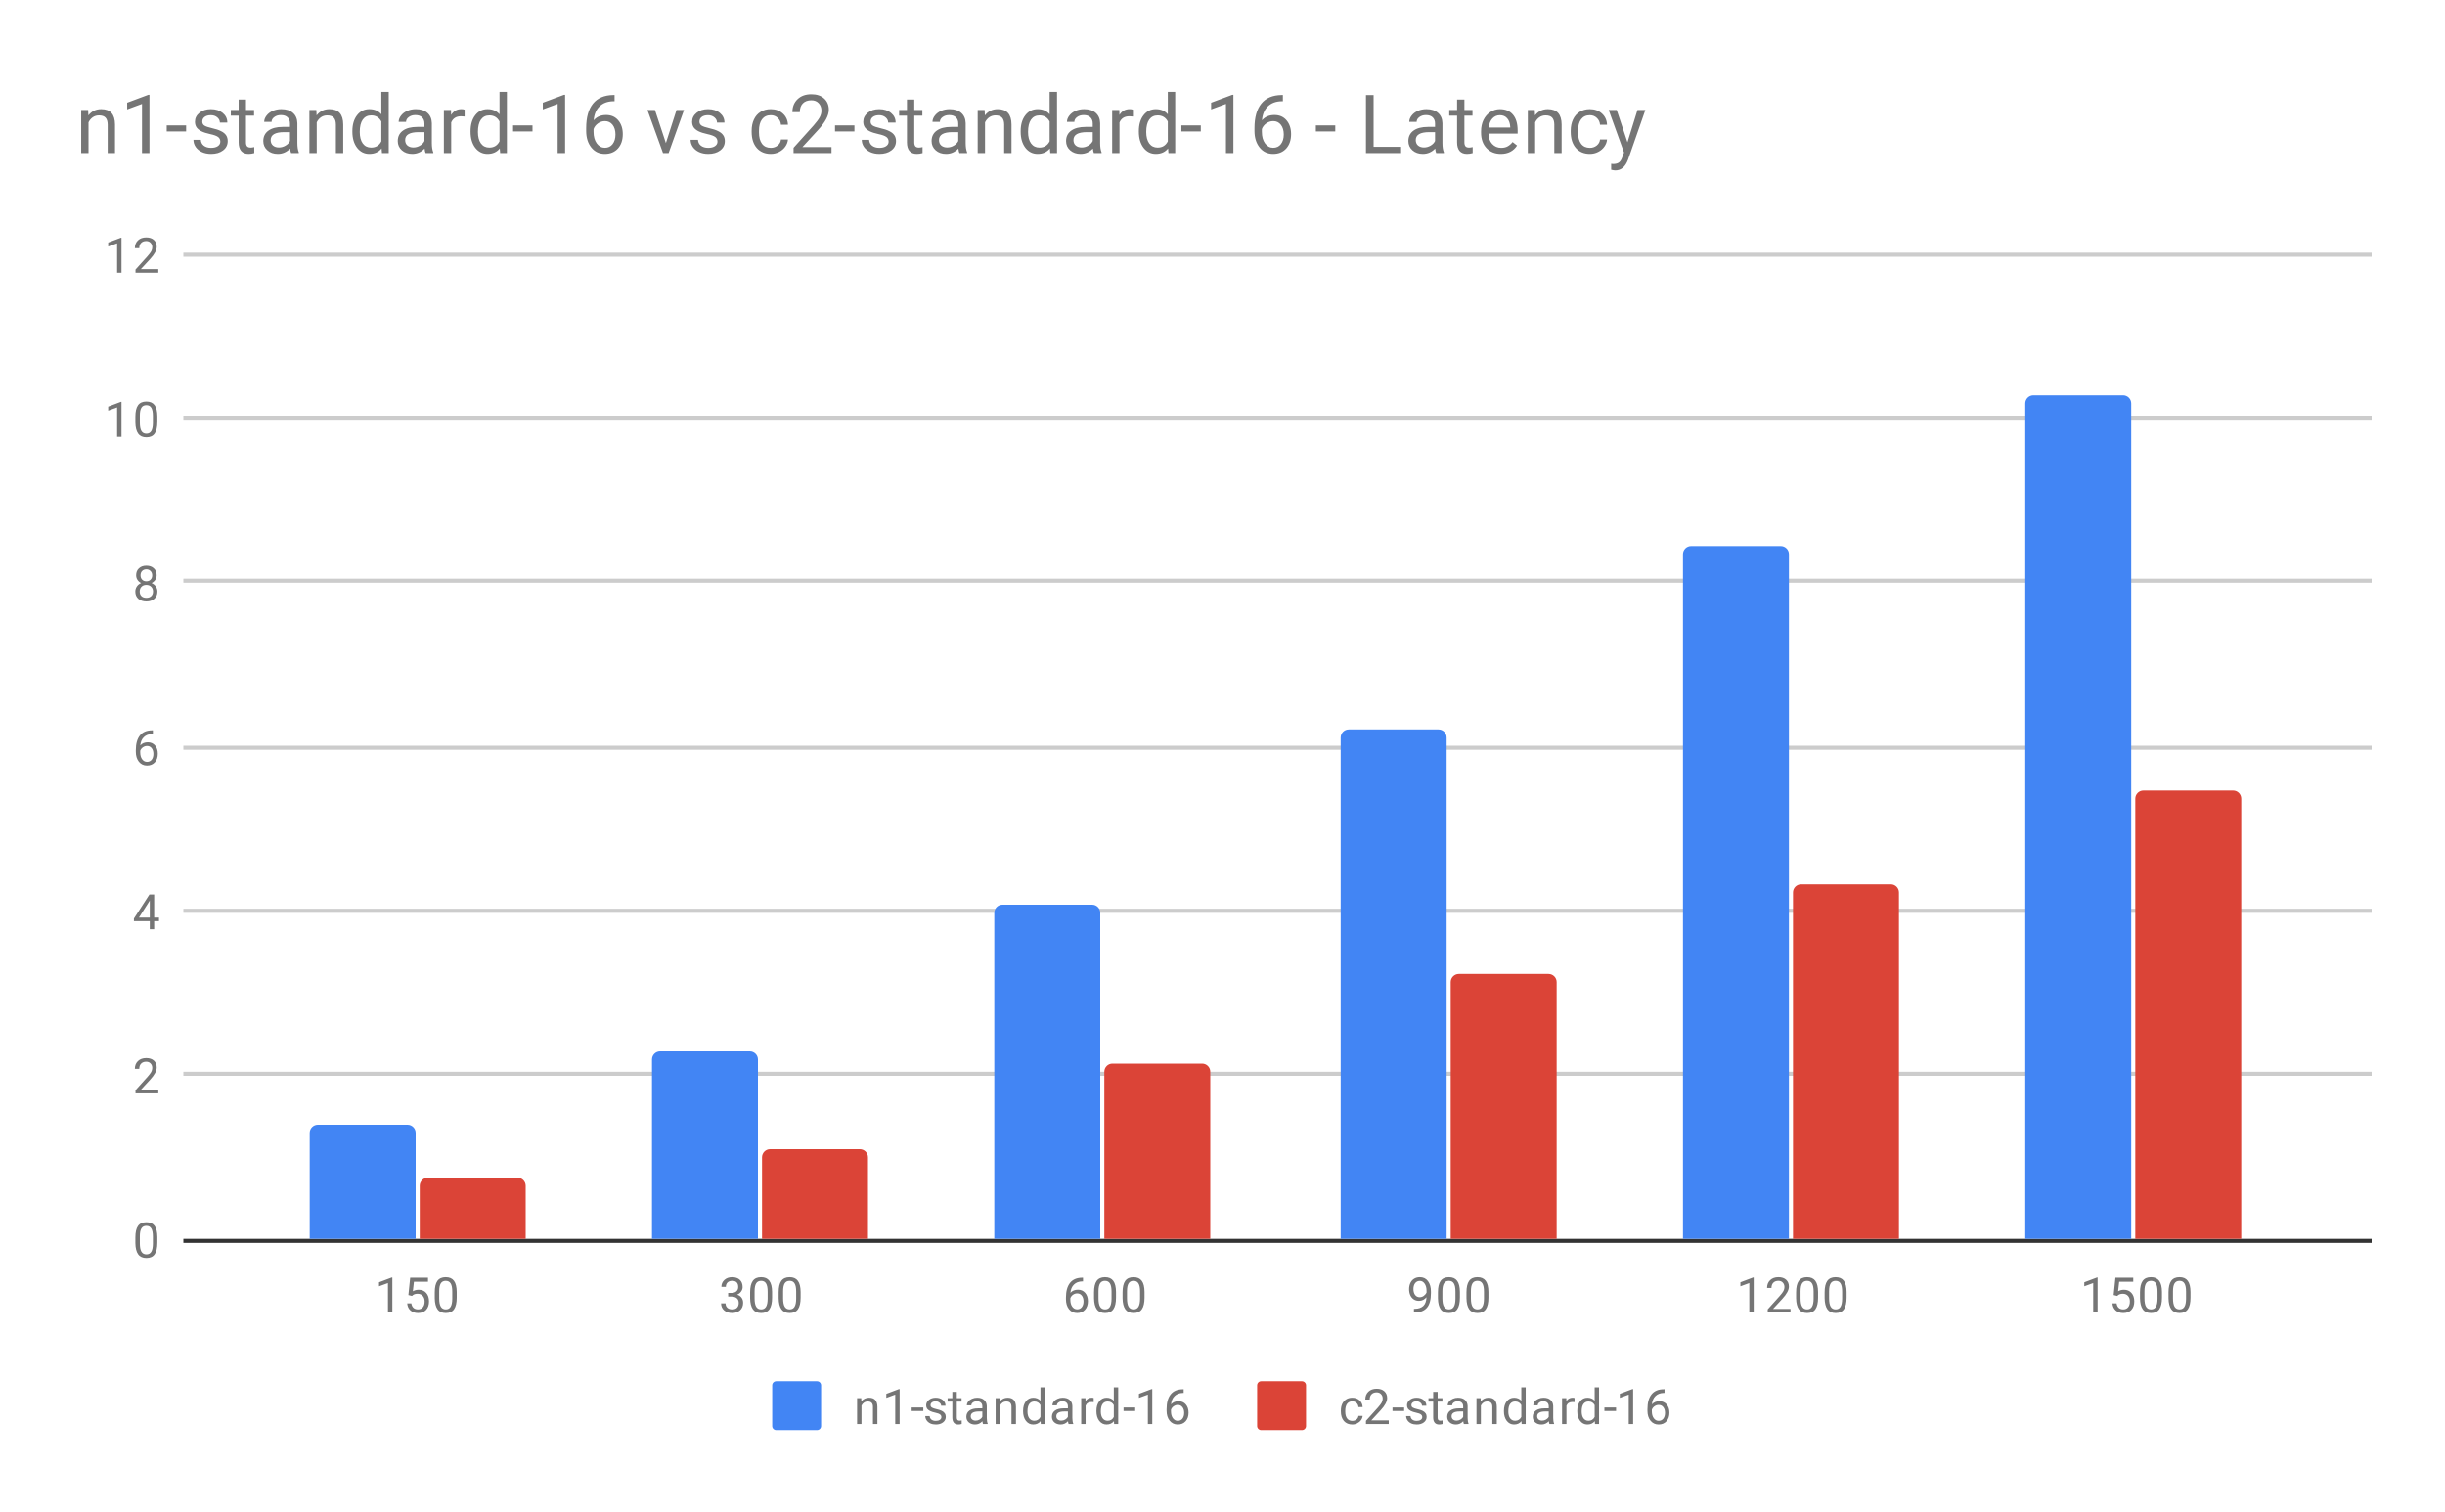 <svg version="1.1" viewBox="0.0 0.0 600.0 371.0" fill="none" stroke="none" stroke-linecap="square" stroke-miterlimit="10" width="600" height="371" xmlns:xlink="http://www.w3.org/1999/xlink" xmlns="http://www.w3.org/2000/svg"><path fill="#ffffff" d="M0 0L600.0 0L600.0 371.0L0 371.0L0 0Z" fill-rule="nonzero"/><path stroke="#333333" stroke-width="1.0" stroke-linecap="butt" d="M45.5 304.5L581.5 304.5" fill-rule="nonzero"/><path stroke="#cccccc" stroke-width="1.0" stroke-linecap="butt" d="M45.5 263.5L581.5 263.5" fill-rule="nonzero"/><path stroke="#cccccc" stroke-width="1.0" stroke-linecap="butt" d="M45.5 223.5L581.5 223.5" fill-rule="nonzero"/><path stroke="#cccccc" stroke-width="1.0" stroke-linecap="butt" d="M45.5 183.5L581.5 183.5" fill-rule="nonzero"/><path stroke="#cccccc" stroke-width="1.0" stroke-linecap="butt" d="M45.5 142.5L581.5 142.5" fill-rule="nonzero"/><path stroke="#cccccc" stroke-width="1.0" stroke-linecap="butt" d="M45.5 102.5L581.5 102.5" fill-rule="nonzero"/><path stroke="#cccccc" stroke-width="1.0" stroke-linecap="butt" d="M45.5 62.5L581.5 62.5" fill-rule="nonzero"/><clipPath id="id_0"><path d="M45.55 62.417L581.45 62.417L581.45 304.083L45.55 304.083L45.55 62.417Z" clip-rule="nonzero"/></clipPath><path stroke="#000000" stroke-width="0.0" stroke-linecap="butt" stroke-opacity="0.0" clip-path="url(#id_0)" d="M102.0 304.0L76.0 304.0L76.0 278.0C76.0 276.895 76.895 276.0 78.0 276.0L100.0 276.0C101.105 276.0 102.0 276.895 102.0 278.0Z" fill-rule="nonzero"/><path fill="#4285f4" clip-path="url(#id_0)" d="M102.0 304.0L76.0 304.0L76.0 278.0C76.0 276.895 76.895 276.0 78.0 276.0L100.0 276.0C101.105 276.0 102.0 276.895 102.0 278.0Z" fill-rule="nonzero"/><path stroke="#000000" stroke-width="0.0" stroke-linecap="butt" stroke-opacity="0.0" clip-path="url(#id_0)" d="M186.0 304.0L160.0 304.0L160.0 260.0C160.0 258.895 160.895 258.0 162.0 258.0L184.0 258.0C185.105 258.0 186.0 258.895 186.0 260.0Z" fill-rule="nonzero"/><path fill="#4285f4" clip-path="url(#id_0)" d="M186.0 304.0L160.0 304.0L160.0 260.0C160.0 258.895 160.895 258.0 162.0 258.0L184.0 258.0C185.105 258.0 186.0 258.895 186.0 260.0Z" fill-rule="nonzero"/><path stroke="#000000" stroke-width="0.0" stroke-linecap="butt" stroke-opacity="0.0" clip-path="url(#id_0)" d="M270.0 304.0L244.0 304.0L244.0 224.0C244.0 222.895 244.895 222.0 246.0 222.0L268.0 222.0C269.105 222.0 270.0 222.895 270.0 224.0Z" fill-rule="nonzero"/><path fill="#4285f4" clip-path="url(#id_0)" d="M270.0 304.0L244.0 304.0L244.0 224.0C244.0 222.895 244.895 222.0 246.0 222.0L268.0 222.0C269.105 222.0 270.0 222.895 270.0 224.0Z" fill-rule="nonzero"/><path stroke="#000000" stroke-width="0.0" stroke-linecap="butt" stroke-opacity="0.0" clip-path="url(#id_0)" d="M355.0 304.0L329.0 304.0L329.0 181.0C329.0 179.895 329.895 179.0 331.0 179.0L353.0 179.0C354.105 179.0 355.0 179.895 355.0 181.0Z" fill-rule="nonzero"/><path fill="#4285f4" clip-path="url(#id_0)" d="M355.0 304.0L329.0 304.0L329.0 181.0C329.0 179.895 329.895 179.0 331.0 179.0L353.0 179.0C354.105 179.0 355.0 179.895 355.0 181.0Z" fill-rule="nonzero"/><path stroke="#000000" stroke-width="0.0" stroke-linecap="butt" stroke-opacity="0.0" clip-path="url(#id_0)" d="M439.0 304.0L413.0 304.0L413.0 136.0C413.0 134.895 413.895 134.0 415.0 134.0L437.0 134.0C438.105 134.0 439.0 134.895 439.0 136.0Z" fill-rule="nonzero"/><path fill="#4285f4" clip-path="url(#id_0)" d="M439.0 304.0L413.0 304.0L413.0 136.0C413.0 134.895 413.895 134.0 415.0 134.0L437.0 134.0C438.105 134.0 439.0 134.895 439.0 136.0Z" fill-rule="nonzero"/><path stroke="#000000" stroke-width="0.0" stroke-linecap="butt" stroke-opacity="0.0" clip-path="url(#id_0)" d="M523.0 304.0L497.0 304.0L497.0 99.0C497.0 97.895 497.895 97.0 499.0 97.0L521.0 97.0C522.105 97.0 523.0 97.895 523.0 99.0Z" fill-rule="nonzero"/><path fill="#4285f4" clip-path="url(#id_0)" d="M523.0 304.0L497.0 304.0L497.0 99.0C497.0 97.895 497.895 97.0 499.0 97.0L521.0 97.0C522.105 97.0 523.0 97.895 523.0 99.0Z" fill-rule="nonzero"/><path stroke="#000000" stroke-width="0.0" stroke-linecap="butt" stroke-opacity="0.0" clip-path="url(#id_0)" d="M129.0 304.0L103.0 304.0L103.0 291.0C103.0 289.895 103.895 289.0 105.0 289.0L127.0 289.0C128.105 289.0 129.0 289.895 129.0 291.0Z" fill-rule="nonzero"/><path fill="#db4437" clip-path="url(#id_0)" d="M129.0 304.0L103.0 304.0L103.0 291.0C103.0 289.895 103.895 289.0 105.0 289.0L127.0 289.0C128.105 289.0 129.0 289.895 129.0 291.0Z" fill-rule="nonzero"/><path stroke="#000000" stroke-width="0.0" stroke-linecap="butt" stroke-opacity="0.0" clip-path="url(#id_0)" d="M213.0 304.0L187.0 304.0L187.0 284.0C187.0 282.895 187.895 282.0 189.0 282.0L211.0 282.0C212.105 282.0 213.0 282.895 213.0 284.0Z" fill-rule="nonzero"/><path fill="#db4437" clip-path="url(#id_0)" d="M213.0 304.0L187.0 304.0L187.0 284.0C187.0 282.895 187.895 282.0 189.0 282.0L211.0 282.0C212.105 282.0 213.0 282.895 213.0 284.0Z" fill-rule="nonzero"/><path stroke="#000000" stroke-width="0.0" stroke-linecap="butt" stroke-opacity="0.0" clip-path="url(#id_0)" d="M297.0 304.0L271.0 304.0L271.0 263.0C271.0 261.895 271.895 261.0 273.0 261.0L295.0 261.0C296.105 261.0 297.0 261.895 297.0 263.0Z" fill-rule="nonzero"/><path fill="#db4437" clip-path="url(#id_0)" d="M297.0 304.0L271.0 304.0L271.0 263.0C271.0 261.895 271.895 261.0 273.0 261.0L295.0 261.0C296.105 261.0 297.0 261.895 297.0 263.0Z" fill-rule="nonzero"/><path stroke="#000000" stroke-width="0.0" stroke-linecap="butt" stroke-opacity="0.0" clip-path="url(#id_0)" d="M382.0 304.0L356.0 304.0L356.0 241.0C356.0 239.895 356.895 239.0 358.0 239.0L380.0 239.0C381.105 239.0 382.0 239.895 382.0 241.0Z" fill-rule="nonzero"/><path fill="#db4437" clip-path="url(#id_0)" d="M382.0 304.0L356.0 304.0L356.0 241.0C356.0 239.895 356.895 239.0 358.0 239.0L380.0 239.0C381.105 239.0 382.0 239.895 382.0 241.0Z" fill-rule="nonzero"/><path stroke="#000000" stroke-width="0.0" stroke-linecap="butt" stroke-opacity="0.0" clip-path="url(#id_0)" d="M466.0 304.0L440.0 304.0L440.0 219.0C440.0 217.895 440.895 217.0 442.0 217.0L464.0 217.0C465.105 217.0 466.0 217.895 466.0 219.0Z" fill-rule="nonzero"/><path fill="#db4437" clip-path="url(#id_0)" d="M466.0 304.0L440.0 304.0L440.0 219.0C440.0 217.895 440.895 217.0 442.0 217.0L464.0 217.0C465.105 217.0 466.0 217.895 466.0 219.0Z" fill-rule="nonzero"/><path stroke="#000000" stroke-width="0.0" stroke-linecap="butt" stroke-opacity="0.0" clip-path="url(#id_0)" d="M550.0 304.0L524.0 304.0L524.0 196.0C524.0 194.895 524.895 194.0 526.0 194.0L548.0 194.0C549.105 194.0 550.0 194.895 550.0 196.0Z" fill-rule="nonzero"/><path fill="#db4437" clip-path="url(#id_0)" d="M550.0 304.0L524.0 304.0L524.0 196.0C524.0 194.895 524.895 194.0 526.0 194.0L548.0 194.0C549.105 194.0 550.0 194.895 550.0 196.0Z" fill-rule="nonzero"/><path fill="#757575" d="M38.612 304.943Q38.612 306.849 37.956 307.786Q37.316 308.708 35.925 308.708Q34.566 308.708 33.909 307.802Q33.253 306.896 33.222 305.083L33.222 303.646Q33.222 301.755 33.862 300.849Q34.519 299.927 35.909 299.927Q37.284 299.927 37.941 300.818Q38.597 301.693 38.612 303.536L38.612 304.943ZM37.519 303.458Q37.519 302.083 37.128 301.458Q36.753 300.818 35.909 300.818Q35.081 300.818 34.691 301.458Q34.316 302.083 34.316 303.38L34.316 305.115Q34.316 306.49 34.706 307.161Q35.112 307.818 35.925 307.818Q36.722 307.818 37.112 307.193Q37.503 306.568 37.519 305.24L37.519 303.458Z" fill-rule="nonzero"/><path fill="#757575" d="M38.847 268.306L33.253 268.306L33.253 267.524L36.206 264.243Q36.862 263.493 37.112 263.04Q37.362 262.571 37.362 262.071Q37.362 261.399 36.956 260.977Q36.566 260.54 35.878 260.54Q35.081 260.54 34.628 261.009Q34.175 261.462 34.175 262.29L33.097 262.29Q33.097 261.102 33.847 260.384Q34.612 259.649 35.878 259.649Q37.081 259.649 37.769 260.274Q38.456 260.899 38.456 261.946Q38.456 263.196 36.847 264.946L34.566 267.415L38.847 267.415L38.847 268.306Z" fill-rule="nonzero"/><path fill="#757575" d="M37.831 225.168L39.019 225.168L39.019 226.043L37.831 226.043L37.831 228.028L36.753 228.028L36.753 226.043L32.862 226.043L32.862 225.403L36.675 219.497L37.831 219.497L37.831 225.168ZM34.097 225.168L36.753 225.168L36.753 220.981L36.612 221.215L34.097 225.168Z" fill-rule="nonzero"/><path fill="#757575" d="M37.519 179.219L37.519 180.125L37.316 180.125Q36.05 180.156 35.3 180.891Q34.55 181.609 34.425 182.922Q35.112 182.156 36.269 182.156Q37.378 182.156 38.05 182.938Q38.722 183.719 38.722 184.969Q38.722 186.281 38.003 187.078Q37.284 187.875 36.066 187.875Q34.847 187.875 34.081 186.938Q33.331 185.984 33.331 184.5L33.331 184.094Q33.331 181.734 34.331 180.484Q35.331 179.234 37.316 179.219L37.519 179.219ZM36.097 183.062Q35.534 183.062 35.066 183.391Q34.597 183.719 34.409 184.234L34.409 184.625Q34.409 185.688 34.878 186.328Q35.362 186.969 36.066 186.969Q36.8 186.969 37.222 186.438Q37.644 185.891 37.644 185.016Q37.644 184.141 37.222 183.609Q36.8 183.062 36.097 183.062Z" fill-rule="nonzero"/><path fill="#757575" d="M38.441 141.16Q38.441 141.8 38.097 142.3Q37.753 142.8 37.191 143.082Q37.847 143.363 38.237 143.925Q38.628 144.472 38.628 145.175Q38.628 146.269 37.878 146.941Q37.144 147.597 35.925 147.597Q34.691 147.597 33.941 146.941Q33.206 146.269 33.206 145.175Q33.206 144.472 33.581 143.925Q33.956 143.363 34.628 143.082Q34.066 142.8 33.737 142.3Q33.409 141.8 33.409 141.16Q33.409 140.082 34.097 139.457Q34.784 138.816 35.925 138.816Q37.05 138.816 37.737 139.457Q38.441 140.082 38.441 141.16ZM37.55 145.144Q37.55 144.425 37.097 143.988Q36.644 143.535 35.909 143.535Q35.175 143.535 34.722 143.988Q34.284 144.425 34.284 145.16Q34.284 145.878 34.722 146.3Q35.159 146.707 35.925 146.707Q36.675 146.707 37.112 146.285Q37.55 145.863 37.55 145.144ZM35.925 139.707Q35.284 139.707 34.878 140.113Q34.487 140.503 34.487 141.191Q34.487 141.832 34.878 142.238Q35.269 142.644 35.909 142.644Q36.566 142.644 36.956 142.238Q37.347 141.832 37.347 141.191Q37.347 140.535 36.941 140.128Q36.534 139.707 35.925 139.707Z" fill-rule="nonzero"/><path fill="#757575" d="M29.816 107.194L28.738 107.194L28.738 99.976L26.55 100.773L26.55 99.788L29.659 98.616L29.816 98.616L29.816 107.194ZM38.612 103.554Q38.612 105.46 37.956 106.398Q37.316 107.319 35.925 107.319Q34.566 107.319 33.909 106.413Q33.253 105.507 33.222 103.694L33.222 102.257Q33.222 100.366 33.862 99.46Q34.519 98.538 35.909 98.538Q37.284 98.538 37.941 99.429Q38.597 100.304 38.612 102.148L38.612 103.554ZM37.519 102.069Q37.519 100.694 37.128 100.069Q36.753 99.429 35.909 99.429Q35.081 99.429 34.691 100.069Q34.316 100.694 34.316 101.991L34.316 103.726Q34.316 105.101 34.706 105.773Q35.112 106.429 35.925 106.429Q36.722 106.429 37.112 105.804Q37.503 105.179 37.519 103.851L37.519 102.069Z" fill-rule="nonzero"/><path fill="#757575" d="M29.816 66.917L28.738 66.917L28.738 59.698L26.55 60.495L26.55 59.51L29.659 58.339L29.816 58.339L29.816 66.917ZM38.847 66.917L33.253 66.917L33.253 66.135L36.206 62.854Q36.862 62.104 37.112 61.651Q37.362 61.182 37.362 60.682Q37.362 60.01 36.956 59.589Q36.566 59.151 35.878 59.151Q35.081 59.151 34.628 59.62Q34.175 60.073 34.175 60.901L33.097 60.901Q33.097 59.714 33.847 58.995Q34.612 58.26 35.878 58.26Q37.081 58.26 37.769 58.885Q38.456 59.51 38.456 60.557Q38.456 61.807 36.847 63.557L34.566 66.026L38.847 66.026L38.847 66.917Z" fill-rule="nonzero"/><path fill="#757575" d="M96.281 322.083L95.203 322.083L95.203 314.865L93.016 315.661L93.016 314.677L96.125 313.505L96.281 313.505L96.281 322.083ZM100.219 317.802L100.656 313.552L105.031 313.552L105.031 314.552L101.578 314.552L101.313 316.88Q101.953 316.505 102.75 316.505Q103.906 316.505 104.594 317.286Q105.281 318.052 105.281 319.365Q105.281 320.677 104.563 321.443Q103.859 322.208 102.578 322.208Q101.453 322.208 100.734 321.583Q100.016 320.943 99.922 319.833L100.938 319.833Q101.047 320.568 101.469 320.943Q101.891 321.318 102.578 321.318Q103.328 321.318 103.766 320.802Q104.203 320.286 104.203 319.38Q104.203 318.521 103.734 318.005Q103.266 317.49 102.484 317.49Q101.781 317.49 101.375 317.786L101.094 318.021L100.219 317.802ZM112.078 318.443Q112.078 320.349 111.422 321.286Q110.781 322.208 109.391 322.208Q108.031 322.208 107.375 321.302Q106.719 320.396 106.688 318.583L106.688 317.146Q106.688 315.255 107.328 314.349Q107.984 313.427 109.375 313.427Q110.75 313.427 111.406 314.318Q112.063 315.193 112.078 317.036L112.078 318.443ZM110.984 316.958Q110.984 315.583 110.594 314.958Q110.219 314.318 109.375 314.318Q108.547 314.318 108.156 314.958Q107.781 315.583 107.781 316.88L107.781 318.615Q107.781 319.99 108.172 320.661Q108.578 321.318 109.391 321.318Q110.188 321.318 110.578 320.693Q110.969 320.068 110.984 318.74L110.984 316.958Z" fill-rule="nonzero"/><path fill="#757575" d="M178.691 317.286L179.503 317.286Q180.284 317.271 180.722 316.88Q181.159 316.49 181.159 315.818Q181.159 314.318 179.659 314.318Q178.956 314.318 178.534 314.724Q178.128 315.13 178.128 315.786L177.034 315.786Q177.034 314.771 177.769 314.099Q178.519 313.427 179.659 313.427Q180.863 313.427 181.55 314.068Q182.238 314.708 182.238 315.849Q182.238 316.411 181.878 316.927Q181.519 317.443 180.894 317.708Q181.597 317.927 181.972 318.443Q182.363 318.958 182.363 319.708Q182.363 320.849 181.613 321.536Q180.863 322.208 179.659 322.208Q178.472 322.208 177.706 321.552Q176.956 320.896 176.956 319.833L178.05 319.833Q178.05 320.505 178.488 320.911Q178.925 321.318 179.675 321.318Q180.456 321.318 180.863 320.911Q181.284 320.49 181.284 319.724Q181.284 318.99 180.831 318.599Q180.378 318.193 179.503 318.177L178.691 318.177L178.691 317.286ZM189.472 318.443Q189.472 320.349 188.816 321.286Q188.175 322.208 186.784 322.208Q185.425 322.208 184.769 321.302Q184.113 320.396 184.081 318.583L184.081 317.146Q184.081 315.255 184.722 314.349Q185.378 313.427 186.769 313.427Q188.144 313.427 188.8 314.318Q189.456 315.193 189.472 317.036L189.472 318.443ZM188.378 316.958Q188.378 315.583 187.988 314.958Q187.613 314.318 186.769 314.318Q185.941 314.318 185.55 314.958Q185.175 315.583 185.175 316.88L185.175 318.615Q185.175 319.99 185.566 320.661Q185.972 321.318 186.784 321.318Q187.581 321.318 187.972 320.693Q188.363 320.068 188.378 318.74L188.378 316.958ZM196.472 318.443Q196.472 320.349 195.816 321.286Q195.175 322.208 193.784 322.208Q192.425 322.208 191.769 321.302Q191.113 320.396 191.081 318.583L191.081 317.146Q191.081 315.255 191.722 314.349Q192.378 313.427 193.769 313.427Q195.144 313.427 195.8 314.318Q196.456 315.193 196.472 317.036L196.472 318.443ZM195.378 316.958Q195.378 315.583 194.988 314.958Q194.613 314.318 193.769 314.318Q192.941 314.318 192.55 314.958Q192.175 315.583 192.175 316.88L192.175 318.615Q192.175 319.99 192.566 320.661Q192.972 321.318 193.784 321.318Q194.581 321.318 194.972 320.693Q195.363 320.068 195.378 318.74L195.378 316.958Z" fill-rule="nonzero"/><path fill="#757575" d="M265.772 313.552L265.772 314.458L265.569 314.458Q264.303 314.49 263.553 315.224Q262.803 315.943 262.678 317.255Q263.366 316.49 264.522 316.49Q265.631 316.49 266.303 317.271Q266.975 318.052 266.975 319.302Q266.975 320.615 266.256 321.411Q265.538 322.208 264.319 322.208Q263.1 322.208 262.334 321.271Q261.584 320.318 261.584 318.833L261.584 318.427Q261.584 316.068 262.584 314.818Q263.584 313.568 265.569 313.552L265.772 313.552ZM264.35 317.396Q263.788 317.396 263.319 317.724Q262.85 318.052 262.663 318.568L262.663 318.958Q262.663 320.021 263.131 320.661Q263.616 321.302 264.319 321.302Q265.053 321.302 265.475 320.771Q265.897 320.224 265.897 319.349Q265.897 318.474 265.475 317.943Q265.053 317.396 264.35 317.396ZM273.866 318.443Q273.866 320.349 273.209 321.286Q272.569 322.208 271.178 322.208Q269.819 322.208 269.163 321.302Q268.506 320.396 268.475 318.583L268.475 317.146Q268.475 315.255 269.116 314.349Q269.772 313.427 271.163 313.427Q272.538 313.427 273.194 314.318Q273.85 315.193 273.866 317.036L273.866 318.443ZM272.772 316.958Q272.772 315.583 272.381 314.958Q272.006 314.318 271.163 314.318Q270.334 314.318 269.944 314.958Q269.569 315.583 269.569 316.88L269.569 318.615Q269.569 319.99 269.959 320.661Q270.366 321.318 271.178 321.318Q271.975 321.318 272.366 320.693Q272.756 320.068 272.772 318.74L272.772 316.958ZM280.866 318.443Q280.866 320.349 280.209 321.286Q279.569 322.208 278.178 322.208Q276.819 322.208 276.163 321.302Q275.506 320.396 275.475 318.583L275.475 317.146Q275.475 315.255 276.116 314.349Q276.772 313.427 278.163 313.427Q279.538 313.427 280.194 314.318Q280.85 315.193 280.866 317.036L280.866 318.443ZM279.772 316.958Q279.772 315.583 279.381 314.958Q279.006 314.318 278.163 314.318Q277.334 314.318 276.944 314.958Q276.569 315.583 276.569 316.88L276.569 318.615Q276.569 319.99 276.959 320.661Q277.366 321.318 278.178 321.318Q278.975 321.318 279.366 320.693Q279.756 320.068 279.772 318.74L279.772 316.958Z" fill-rule="nonzero"/><path fill="#757575" d="M350.056 318.333Q349.728 318.74 349.244 318.99Q348.775 319.224 348.212 319.224Q347.478 319.224 346.931 318.865Q346.384 318.505 346.087 317.849Q345.791 317.177 345.791 316.38Q345.791 315.536 346.103 314.849Q346.431 314.161 347.025 313.802Q347.634 313.427 348.431 313.427Q349.697 313.427 350.416 314.38Q351.15 315.333 351.15 316.958L351.15 317.271Q351.15 319.771 350.166 320.911Q349.181 322.052 347.197 322.083L346.978 322.083L346.978 321.177L347.212 321.177Q348.556 321.146 349.275 320.474Q349.994 319.802 350.056 318.333ZM348.384 318.333Q348.931 318.333 349.384 318.005Q349.853 317.661 350.072 317.177L350.072 316.74Q350.072 315.677 349.603 315.005Q349.134 314.333 348.431 314.333Q347.712 314.333 347.275 314.88Q346.853 315.427 346.853 316.333Q346.853 317.208 347.259 317.771Q347.681 318.333 348.384 318.333ZM358.259 318.443Q358.259 320.349 357.603 321.286Q356.962 322.208 355.572 322.208Q354.212 322.208 353.556 321.302Q352.9 320.396 352.869 318.583L352.869 317.146Q352.869 315.255 353.509 314.349Q354.166 313.427 355.556 313.427Q356.931 313.427 357.587 314.318Q358.244 315.193 358.259 317.036L358.259 318.443ZM357.166 316.958Q357.166 315.583 356.775 314.958Q356.4 314.318 355.556 314.318Q354.728 314.318 354.337 314.958Q353.962 315.583 353.962 316.88L353.962 318.615Q353.962 319.99 354.353 320.661Q354.759 321.318 355.572 321.318Q356.369 321.318 356.759 320.693Q357.15 320.068 357.166 318.74L357.166 316.958ZM365.259 318.443Q365.259 320.349 364.603 321.286Q363.962 322.208 362.572 322.208Q361.212 322.208 360.556 321.302Q359.9 320.396 359.869 318.583L359.869 317.146Q359.869 315.255 360.509 314.349Q361.166 313.427 362.556 313.427Q363.931 313.427 364.587 314.318Q365.244 315.193 365.259 317.036L365.259 318.443ZM364.166 316.958Q364.166 315.583 363.775 314.958Q363.4 314.318 362.556 314.318Q361.728 314.318 361.337 314.958Q360.962 315.583 360.962 316.88L360.962 318.615Q360.962 319.99 361.353 320.661Q361.759 321.318 362.572 321.318Q363.369 321.318 363.759 320.693Q364.15 320.068 364.166 318.74L364.166 316.958Z" fill-rule="nonzero"/><path fill="#757575" d="M430.356 322.083L429.278 322.083L429.278 314.865L427.091 315.661L427.091 314.677L430.2 313.505L430.356 313.505L430.356 322.083ZM439.387 322.083L433.794 322.083L433.794 321.302L436.747 318.021Q437.403 317.271 437.653 316.818Q437.903 316.349 437.903 315.849Q437.903 315.177 437.497 314.755Q437.106 314.318 436.419 314.318Q435.622 314.318 435.169 314.786Q434.716 315.24 434.716 316.068L433.637 316.068Q433.637 314.88 434.387 314.161Q435.153 313.427 436.419 313.427Q437.622 313.427 438.309 314.052Q438.997 314.677 438.997 315.724Q438.997 316.974 437.387 318.724L435.106 321.193L439.387 321.193L439.387 322.083ZM446.153 318.443Q446.153 320.349 445.497 321.286Q444.856 322.208 443.466 322.208Q442.106 322.208 441.45 321.302Q440.794 320.396 440.762 318.583L440.762 317.146Q440.762 315.255 441.403 314.349Q442.059 313.427 443.45 313.427Q444.825 313.427 445.481 314.318Q446.137 315.193 446.153 317.036L446.153 318.443ZM445.059 316.958Q445.059 315.583 444.669 314.958Q444.294 314.318 443.45 314.318Q442.622 314.318 442.231 314.958Q441.856 315.583 441.856 316.88L441.856 318.615Q441.856 319.99 442.247 320.661Q442.653 321.318 443.466 321.318Q444.262 321.318 444.653 320.693Q445.044 320.068 445.059 318.74L445.059 316.958ZM453.153 318.443Q453.153 320.349 452.497 321.286Q451.856 322.208 450.466 322.208Q449.106 322.208 448.45 321.302Q447.794 320.396 447.762 318.583L447.762 317.146Q447.762 315.255 448.403 314.349Q449.059 313.427 450.45 313.427Q451.825 313.427 452.481 314.318Q453.137 315.193 453.153 317.036L453.153 318.443ZM452.059 316.958Q452.059 315.583 451.669 314.958Q451.294 314.318 450.45 314.318Q449.622 314.318 449.231 314.958Q448.856 315.583 448.856 316.88L448.856 318.615Q448.856 319.99 449.247 320.661Q449.653 321.318 450.466 321.318Q451.262 321.318 451.653 320.693Q452.044 320.068 452.059 318.74L452.059 316.958Z" fill-rule="nonzero"/><path fill="#757575" d="M514.75 322.083L513.672 322.083L513.672 314.865L511.484 315.661L511.484 314.677L514.594 313.505L514.75 313.505L514.75 322.083ZM518.687 317.802L519.125 313.552L523.5 313.552L523.5 314.552L520.047 314.552L519.781 316.88Q520.422 316.505 521.219 316.505Q522.375 316.505 523.062 317.286Q523.75 318.052 523.75 319.365Q523.75 320.677 523.031 321.443Q522.328 322.208 521.047 322.208Q519.922 322.208 519.203 321.583Q518.484 320.943 518.39 319.833L519.406 319.833Q519.515 320.568 519.937 320.943Q520.359 321.318 521.047 321.318Q521.797 321.318 522.234 320.802Q522.672 320.286 522.672 319.38Q522.672 318.521 522.203 318.005Q521.734 317.49 520.953 317.49Q520.25 317.49 519.844 317.786L519.562 318.021L518.687 317.802ZM530.547 318.443Q530.547 320.349 529.89 321.286Q529.25 322.208 527.859 322.208Q526.5 322.208 525.844 321.302Q525.187 320.396 525.156 318.583L525.156 317.146Q525.156 315.255 525.797 314.349Q526.453 313.427 527.844 313.427Q529.219 313.427 529.875 314.318Q530.531 315.193 530.547 317.036L530.547 318.443ZM529.453 316.958Q529.453 315.583 529.062 314.958Q528.687 314.318 527.844 314.318Q527.015 314.318 526.625 314.958Q526.25 315.583 526.25 316.88L526.25 318.615Q526.25 319.99 526.64 320.661Q527.047 321.318 527.859 321.318Q528.656 321.318 529.047 320.693Q529.437 320.068 529.453 318.74L529.453 316.958ZM537.547 318.443Q537.547 320.349 536.89 321.286Q536.25 322.208 534.859 322.208Q533.5 322.208 532.844 321.302Q532.187 320.396 532.156 318.583L532.156 317.146Q532.156 315.255 532.797 314.349Q533.453 313.427 534.844 313.427Q536.219 313.427 536.875 314.318Q537.531 315.193 537.547 317.036L537.547 318.443ZM536.453 316.958Q536.453 315.583 536.062 314.958Q535.687 314.318 534.844 314.318Q534.015 314.318 533.625 314.958Q533.25 315.583 533.25 316.88L533.25 318.615Q533.25 319.99 533.64 320.661Q534.047 321.318 534.859 321.318Q535.656 321.318 536.047 320.693Q536.437 320.068 536.453 318.74L536.453 316.958Z" fill-rule="nonzero"/><path fill="#4285f4" d="M189.5 339.95C189.5 339.398 189.948 338.95 190.5 338.95L200.5 338.95C201.052 338.95 201.5 339.398 201.5 339.95L201.5 349.95C201.5 350.502 201.052 350.95 200.5 350.95L190.5 350.95C189.948 350.95 189.5 350.502 189.5 349.95Z" fill-rule="nonzero"/><path fill="#757575" d="M211.344 343.106L211.375 343.903Q212.109 342.997 213.281 342.997Q215.297 342.997 215.312 345.262L215.312 349.45L214.219 349.45L214.219 345.247Q214.219 344.575 213.906 344.247Q213.609 343.919 212.953 343.919Q212.422 343.919 212.016 344.2Q211.625 344.481 211.406 344.934L211.406 349.45L210.328 349.45L210.328 343.106L211.344 343.106ZM220.766 349.45L219.688 349.45L219.688 342.231L217.5 343.028L217.5 342.044L220.609 340.872L220.766 340.872L220.766 349.45ZM226.578 346.262L223.719 346.262L223.719 345.387L226.578 345.387L226.578 346.262ZM231.016 347.762Q231.016 347.325 230.672 347.091Q230.344 346.841 229.516 346.669Q228.703 346.497 228.219 346.247Q227.734 345.997 227.5 345.669Q227.281 345.325 227.281 344.856Q227.281 344.075 227.938 343.544Q228.594 342.997 229.625 342.997Q230.703 342.997 231.359 343.559Q232.031 344.106 232.031 344.966L230.953 344.966Q230.953 344.528 230.562 344.216Q230.188 343.887 229.625 343.887Q229.031 343.887 228.688 344.153Q228.359 344.403 228.359 344.809Q228.359 345.2 228.672 345.403Q228.984 345.606 229.797 345.794Q230.609 345.966 231.109 346.216Q231.609 346.466 231.844 346.825Q232.094 347.184 232.094 347.684Q232.094 348.544 231.406 349.059Q230.734 349.575 229.656 349.575Q228.891 349.575 228.297 349.309Q227.719 349.028 227.391 348.544Q227.062 348.059 227.062 347.497L228.141 347.497Q228.172 348.044 228.578 348.372Q228.984 348.684 229.656 348.684Q230.266 348.684 230.641 348.434Q231.016 348.184 231.016 347.762ZM234.797 341.575L234.797 343.106L235.969 343.106L235.969 343.95L234.797 343.95L234.797 347.872Q234.797 348.262 234.953 348.45Q235.109 348.637 235.484 348.637Q235.672 348.637 236.0 348.575L236.0 349.45Q235.578 349.575 235.172 349.575Q234.453 349.575 234.078 349.137Q233.703 348.684 233.703 347.872L233.703 343.95L232.547 343.95L232.547 343.106L233.703 343.106L233.703 341.575L234.797 341.575ZM241.234 349.45Q241.141 349.262 241.078 348.778Q240.328 349.575 239.281 349.575Q238.344 349.575 237.734 349.044Q237.141 348.512 237.141 347.684Q237.141 346.7 237.891 346.153Q238.641 345.606 240.016 345.606L241.062 345.606L241.062 345.106Q241.062 344.544 240.719 344.216Q240.391 343.872 239.719 343.872Q239.141 343.872 238.75 344.169Q238.359 344.45 238.359 344.872L237.266 344.872Q237.266 344.387 237.594 343.95Q237.938 343.512 238.516 343.262Q239.094 342.997 239.781 342.997Q240.891 342.997 241.5 343.544Q242.125 344.091 242.156 345.044L242.156 347.966Q242.156 348.841 242.375 349.356L242.375 349.45L241.234 349.45ZM239.438 348.622Q239.953 348.622 240.406 348.356Q240.859 348.091 241.062 347.669L241.062 346.372L240.219 346.372Q238.219 346.372 238.219 347.544Q238.219 348.044 238.562 348.341Q238.906 348.622 239.438 348.622ZM245.344 343.106L245.375 343.903Q246.109 342.997 247.281 342.997Q249.297 342.997 249.312 345.262L249.312 349.45L248.219 349.45L248.219 345.247Q248.219 344.575 247.906 344.247Q247.609 343.919 246.953 343.919Q246.422 343.919 246.016 344.2Q245.625 344.481 245.406 344.934L245.406 349.45L244.328 349.45L244.328 343.106L245.344 343.106ZM251.062 346.231Q251.062 344.762 251.75 343.887Q252.438 342.997 253.562 342.997Q254.672 342.997 255.328 343.747L255.328 340.45L256.406 340.45L256.406 349.45L255.406 349.45L255.359 348.762Q254.703 349.575 253.547 349.575Q252.453 349.575 251.75 348.669Q251.062 347.762 251.062 346.309L251.062 346.231ZM252.141 346.356Q252.141 347.434 252.578 348.044Q253.031 348.653 253.812 348.653Q254.844 348.653 255.328 347.716L255.328 344.809Q254.844 343.919 253.828 343.919Q253.031 343.919 252.578 344.528Q252.141 345.137 252.141 346.356ZM262.234 349.45Q262.141 349.262 262.078 348.778Q261.328 349.575 260.281 349.575Q259.344 349.575 258.734 349.044Q258.141 348.512 258.141 347.684Q258.141 346.7 258.891 346.153Q259.641 345.606 261.016 345.606L262.062 345.606L262.062 345.106Q262.062 344.544 261.719 344.216Q261.391 343.872 260.719 343.872Q260.141 343.872 259.75 344.169Q259.359 344.45 259.359 344.872L258.266 344.872Q258.266 344.387 258.594 343.95Q258.938 343.512 259.516 343.262Q260.094 342.997 260.781 342.997Q261.891 342.997 262.5 343.544Q263.125 344.091 263.156 345.044L263.156 347.966Q263.156 348.841 263.375 349.356L263.375 349.45L262.234 349.45ZM260.438 348.622Q260.953 348.622 261.406 348.356Q261.859 348.091 262.062 347.669L262.062 346.372L261.219 346.372Q259.219 346.372 259.219 347.544Q259.219 348.044 259.562 348.341Q259.906 348.622 260.438 348.622ZM268.391 344.075Q268.141 344.044 267.859 344.044Q266.781 344.044 266.406 344.95L266.406 349.45L265.328 349.45L265.328 343.106L266.375 343.106L266.391 343.841Q266.922 342.997 267.906 342.997Q268.219 342.997 268.391 343.075L268.391 344.075ZM269.062 346.231Q269.062 344.762 269.75 343.887Q270.438 342.997 271.562 342.997Q272.672 342.997 273.328 343.747L273.328 340.45L274.406 340.45L274.406 349.45L273.406 349.45L273.359 348.762Q272.703 349.575 271.547 349.575Q270.453 349.575 269.75 348.669Q269.062 347.762 269.062 346.309L269.062 346.231ZM270.141 346.356Q270.141 347.434 270.578 348.044Q271.031 348.653 271.812 348.653Q272.844 348.653 273.328 347.716L273.328 344.809Q272.844 343.919 271.828 343.919Q271.031 343.919 270.578 344.528Q270.141 345.137 270.141 346.356ZM278.578 346.262L275.719 346.262L275.719 345.387L278.578 345.387L278.578 346.262ZM282.766 349.45L281.688 349.45L281.688 342.231L279.5 343.028L279.5 342.044L282.609 340.872L282.766 340.872L282.766 349.45ZM290.469 340.919L290.469 341.825L290.266 341.825Q289.0 341.856 288.25 342.591Q287.5 343.309 287.375 344.622Q288.062 343.856 289.219 343.856Q290.328 343.856 291.0 344.637Q291.672 345.419 291.672 346.669Q291.672 347.981 290.953 348.778Q290.234 349.575 289.016 349.575Q287.797 349.575 287.031 348.637Q286.281 347.684 286.281 346.2L286.281 345.794Q286.281 343.434 287.281 342.184Q288.281 340.934 290.266 340.919L290.469 340.919ZM289.047 344.762Q288.484 344.762 288.016 345.091Q287.547 345.419 287.359 345.934L287.359 346.325Q287.359 347.387 287.828 348.028Q288.312 348.669 289.016 348.669Q289.75 348.669 290.172 348.137Q290.594 347.591 290.594 346.716Q290.594 345.841 290.172 345.309Q289.75 344.762 289.047 344.762Z" fill-rule="nonzero"/><path fill="#db4437" d="M308.5 339.95C308.5 339.398 308.948 338.95 309.5 338.95L319.5 338.95C320.052 338.95 320.5 339.398 320.5 339.95L320.5 349.95C320.5 350.502 320.052 350.95 319.5 350.95L309.5 350.95C308.948 350.95 308.5 350.502 308.5 349.95Z" fill-rule="nonzero"/><path fill="#757575" d="M331.859 348.684Q332.438 348.684 332.875 348.341Q333.312 347.981 333.359 347.45L334.391 347.45Q334.359 347.997 334.0 348.497Q333.656 348.981 333.078 349.278Q332.516 349.575 331.859 349.575Q330.562 349.575 329.797 348.716Q329.047 347.841 329.047 346.341L329.047 346.153Q329.047 345.231 329.375 344.512Q329.719 343.794 330.344 343.403Q330.984 342.997 331.859 342.997Q332.922 342.997 333.625 343.637Q334.344 344.262 334.391 345.294L333.359 345.294Q333.312 344.669 332.891 344.278Q332.469 343.887 331.859 343.887Q331.031 343.887 330.578 344.481Q330.125 345.075 330.125 346.2L330.125 346.403Q330.125 347.497 330.578 348.091Q331.031 348.684 331.859 348.684ZM340.797 349.45L335.203 349.45L335.203 348.669L338.156 345.387Q338.812 344.637 339.062 344.184Q339.312 343.716 339.312 343.216Q339.312 342.544 338.906 342.122Q338.516 341.684 337.828 341.684Q337.031 341.684 336.578 342.153Q336.125 342.606 336.125 343.434L335.047 343.434Q335.047 342.247 335.797 341.528Q336.562 340.794 337.828 340.794Q339.031 340.794 339.719 341.419Q340.406 342.044 340.406 343.091Q340.406 344.341 338.797 346.091L336.516 348.559L340.797 348.559L340.797 349.45ZM344.578 346.262L341.719 346.262L341.719 345.387L344.578 345.387L344.578 346.262ZM349.016 347.762Q349.016 347.325 348.672 347.091Q348.344 346.841 347.516 346.669Q346.703 346.497 346.219 346.247Q345.734 345.997 345.5 345.669Q345.281 345.325 345.281 344.856Q345.281 344.075 345.938 343.544Q346.594 342.997 347.625 342.997Q348.703 342.997 349.359 343.559Q350.031 344.106 350.031 344.966L348.953 344.966Q348.953 344.528 348.562 344.216Q348.188 343.887 347.625 343.887Q347.031 343.887 346.688 344.153Q346.359 344.403 346.359 344.809Q346.359 345.2 346.672 345.403Q346.984 345.606 347.797 345.794Q348.609 345.966 349.109 346.216Q349.609 346.466 349.844 346.825Q350.094 347.184 350.094 347.684Q350.094 348.544 349.406 349.059Q348.734 349.575 347.656 349.575Q346.891 349.575 346.297 349.309Q345.719 349.028 345.391 348.544Q345.062 348.059 345.062 347.497L346.141 347.497Q346.172 348.044 346.578 348.372Q346.984 348.684 347.656 348.684Q348.266 348.684 348.641 348.434Q349.016 348.184 349.016 347.762ZM352.797 341.575L352.797 343.106L353.969 343.106L353.969 343.95L352.797 343.95L352.797 347.872Q352.797 348.262 352.953 348.45Q353.109 348.637 353.484 348.637Q353.672 348.637 354.0 348.575L354.0 349.45Q353.578 349.575 353.172 349.575Q352.453 349.575 352.078 349.137Q351.703 348.684 351.703 347.872L351.703 343.95L350.547 343.95L350.547 343.106L351.703 343.106L351.703 341.575L352.797 341.575ZM359.234 349.45Q359.141 349.262 359.078 348.778Q358.328 349.575 357.281 349.575Q356.344 349.575 355.734 349.044Q355.141 348.512 355.141 347.684Q355.141 346.7 355.891 346.153Q356.641 345.606 358.016 345.606L359.062 345.606L359.062 345.106Q359.062 344.544 358.719 344.216Q358.391 343.872 357.719 343.872Q357.141 343.872 356.75 344.169Q356.359 344.45 356.359 344.872L355.266 344.872Q355.266 344.387 355.594 343.95Q355.938 343.512 356.516 343.262Q357.094 342.997 357.781 342.997Q358.891 342.997 359.5 343.544Q360.125 344.091 360.156 345.044L360.156 347.966Q360.156 348.841 360.375 349.356L360.375 349.45L359.234 349.45ZM357.438 348.622Q357.953 348.622 358.406 348.356Q358.859 348.091 359.062 347.669L359.062 346.372L358.219 346.372Q356.219 346.372 356.219 347.544Q356.219 348.044 356.562 348.341Q356.906 348.622 357.438 348.622ZM363.344 343.106L363.375 343.903Q364.109 342.997 365.281 342.997Q367.297 342.997 367.312 345.262L367.312 349.45L366.219 349.45L366.219 345.247Q366.219 344.575 365.906 344.247Q365.609 343.919 364.953 343.919Q364.422 343.919 364.016 344.2Q363.625 344.481 363.406 344.934L363.406 349.45L362.328 349.45L362.328 343.106L363.344 343.106ZM369.062 346.231Q369.062 344.762 369.75 343.887Q370.438 342.997 371.562 342.997Q372.672 342.997 373.328 343.747L373.328 340.45L374.406 340.45L374.406 349.45L373.406 349.45L373.359 348.762Q372.703 349.575 371.547 349.575Q370.453 349.575 369.75 348.669Q369.062 347.762 369.062 346.309L369.062 346.231ZM370.141 346.356Q370.141 347.434 370.578 348.044Q371.031 348.653 371.812 348.653Q372.844 348.653 373.328 347.716L373.328 344.809Q372.844 343.919 371.828 343.919Q371.031 343.919 370.578 344.528Q370.141 345.137 370.141 346.356ZM380.234 349.45Q380.141 349.262 380.078 348.778Q379.328 349.575 378.281 349.575Q377.344 349.575 376.734 349.044Q376.141 348.512 376.141 347.684Q376.141 346.7 376.891 346.153Q377.641 345.606 379.016 345.606L380.062 345.606L380.062 345.106Q380.062 344.544 379.719 344.216Q379.391 343.872 378.719 343.872Q378.141 343.872 377.75 344.169Q377.359 344.45 377.359 344.872L376.266 344.872Q376.266 344.387 376.594 343.95Q376.938 343.512 377.516 343.262Q378.094 342.997 378.781 342.997Q379.891 342.997 380.5 343.544Q381.125 344.091 381.156 345.044L381.156 347.966Q381.156 348.841 381.375 349.356L381.375 349.45L380.234 349.45ZM378.438 348.622Q378.953 348.622 379.406 348.356Q379.859 348.091 380.062 347.669L380.062 346.372L379.219 346.372Q377.219 346.372 377.219 347.544Q377.219 348.044 377.562 348.341Q377.906 348.622 378.438 348.622ZM386.391 344.075Q386.141 344.044 385.859 344.044Q384.781 344.044 384.406 344.95L384.406 349.45L383.328 349.45L383.328 343.106L384.375 343.106L384.391 343.841Q384.922 342.997 385.906 342.997Q386.219 342.997 386.391 343.075L386.391 344.075ZM387.062 346.231Q387.062 344.762 387.75 343.887Q388.438 342.997 389.562 342.997Q390.672 342.997 391.328 343.747L391.328 340.45L392.406 340.45L392.406 349.45L391.406 349.45L391.359 348.762Q390.703 349.575 389.547 349.575Q388.453 349.575 387.75 348.669Q387.062 347.762 387.062 346.309L387.062 346.231ZM388.141 346.356Q388.141 347.434 388.578 348.044Q389.031 348.653 389.812 348.653Q390.844 348.653 391.328 347.716L391.328 344.809Q390.844 343.919 389.828 343.919Q389.031 343.919 388.578 344.528Q388.141 345.137 388.141 346.356ZM396.578 346.262L393.719 346.262L393.719 345.387L396.578 345.387L396.578 346.262ZM400.766 349.45L399.688 349.45L399.688 342.231L397.5 343.028L397.5 342.044L400.609 340.872L400.766 340.872L400.766 349.45ZM408.469 340.919L408.469 341.825L408.266 341.825Q407.0 341.856 406.25 342.591Q405.5 343.309 405.375 344.622Q406.062 343.856 407.219 343.856Q408.328 343.856 409.0 344.637Q409.672 345.419 409.672 346.669Q409.672 347.981 408.953 348.778Q408.234 349.575 407.016 349.575Q405.797 349.575 405.031 348.637Q404.281 347.684 404.281 346.2L404.281 345.794Q404.281 343.434 405.281 342.184Q406.281 340.934 408.266 340.919L408.469 340.919ZM407.047 344.762Q406.484 344.762 406.016 345.091Q405.547 345.419 405.359 345.934L405.359 346.325Q405.359 347.387 405.828 348.028Q406.312 348.669 407.016 348.669Q407.75 348.669 408.172 348.137Q408.594 347.591 408.594 346.716Q408.594 345.841 408.172 345.309Q407.75 344.762 407.047 344.762Z" fill-rule="nonzero"/><path fill="#757575" d="M21.628 26.988L21.691 28.316Q22.894 26.784 24.847 26.784Q28.206 26.784 28.222 30.566L28.222 37.55L26.425 37.55L26.425 30.55Q26.409 29.409 25.894 28.863Q25.394 28.316 24.3 28.316Q23.425 28.316 22.753 28.784Q22.097 29.253 21.722 30.019L21.722 37.55L19.925 37.55L19.925 26.988L21.628 26.988ZM36.675 37.55L34.847 37.55L34.847 25.503L31.206 26.847L31.206 25.206L36.394 23.269L36.675 23.269L36.675 37.55ZM45.675 32.253L40.909 32.253L40.909 30.769L45.675 30.769L45.675 32.253ZM54.066 34.753Q54.066 34.019 53.519 33.612Q52.972 33.206 51.597 32.909Q50.222 32.612 49.409 32.206Q48.612 31.8 48.222 31.238Q47.847 30.659 47.847 29.878Q47.847 28.581 48.941 27.691Q50.034 26.784 51.753 26.784Q53.55 26.784 54.659 27.722Q55.784 28.644 55.784 30.081L53.956 30.081Q53.956 29.347 53.331 28.816Q52.706 28.269 51.753 28.269Q50.753 28.269 50.191 28.706Q49.644 29.128 49.644 29.831Q49.644 30.472 50.159 30.816Q50.675 31.144 52.034 31.456Q53.394 31.753 54.222 32.175Q55.066 32.581 55.472 33.175Q55.878 33.769 55.878 34.612Q55.878 36.034 54.737 36.894Q53.612 37.753 51.8 37.753Q50.534 37.753 49.55 37.3Q48.581 36.847 48.019 36.05Q47.472 35.237 47.472 34.3L49.284 34.3Q49.331 35.206 50.003 35.737Q50.691 36.269 51.8 36.269Q52.831 36.269 53.441 35.862Q54.066 35.441 54.066 34.753ZM60.362 24.425L60.362 26.988L62.347 26.988L62.347 28.378L60.362 28.378L60.362 34.925Q60.362 35.566 60.628 35.894Q60.894 36.206 61.534 36.206Q61.847 36.206 62.394 36.081L62.394 37.55Q61.675 37.753 61.003 37.753Q59.8 37.753 59.175 37.019Q58.566 36.284 58.566 34.925L58.566 28.378L56.644 28.378L56.644 26.988L58.566 26.988L58.566 24.425L60.362 24.425ZM71.441 37.55Q71.284 37.237 71.191 36.441Q69.925 37.753 68.175 37.753Q66.612 37.753 65.612 36.862Q64.612 35.972 64.612 34.612Q64.612 32.972 65.862 32.066Q67.128 31.144 69.394 31.144L71.159 31.144L71.159 30.316Q71.159 29.363 70.581 28.8Q70.019 28.238 68.925 28.238Q67.956 28.238 67.3 28.738Q66.644 29.222 66.644 29.909L64.831 29.909Q64.831 29.128 65.394 28.394Q65.956 27.644 66.909 27.222Q67.878 26.784 69.034 26.784Q70.862 26.784 71.894 27.706Q72.925 28.613 72.972 30.222L72.972 35.081Q72.972 36.534 73.331 37.394L73.331 37.55L71.441 37.55ZM68.441 36.175Q69.3 36.175 70.05 35.737Q70.816 35.3 71.159 34.597L71.159 32.425L69.737 32.425Q66.425 32.425 66.425 34.362Q66.425 35.222 66.987 35.706Q67.55 36.175 68.441 36.175ZM77.628 26.988L77.691 28.316Q78.894 26.784 80.847 26.784Q84.206 26.784 84.222 30.566L84.222 37.55L82.425 37.55L82.425 30.55Q82.409 29.409 81.894 28.863Q81.394 28.316 80.3 28.316Q79.425 28.316 78.753 28.784Q78.097 29.253 77.722 30.019L77.722 37.55L75.925 37.55L75.925 26.988L77.628 26.988ZM86.472 32.175Q86.472 29.753 87.628 28.269Q88.784 26.784 90.644 26.784Q92.503 26.784 93.581 28.05L93.581 22.55L95.394 22.55L95.394 37.55L93.737 37.55L93.644 36.409Q92.566 37.753 90.628 37.753Q88.8 37.753 87.628 36.253Q86.472 34.737 86.472 32.316L86.472 32.175ZM88.284 32.378Q88.284 34.175 89.019 35.191Q89.769 36.206 91.081 36.206Q92.8 36.206 93.581 34.675L93.581 29.816Q92.784 28.316 91.097 28.316Q89.769 28.316 89.019 29.347Q88.284 30.378 88.284 32.378ZM104.441 37.55Q104.284 37.237 104.191 36.441Q102.925 37.753 101.175 37.753Q99.612 37.753 98.612 36.862Q97.612 35.972 97.612 34.612Q97.612 32.972 98.862 32.066Q100.128 31.144 102.394 31.144L104.159 31.144L104.159 30.316Q104.159 29.363 103.581 28.8Q103.019 28.238 101.925 28.238Q100.956 28.238 100.3 28.738Q99.644 29.222 99.644 29.909L97.831 29.909Q97.831 29.128 98.394 28.394Q98.956 27.644 99.909 27.222Q100.878 26.784 102.034 26.784Q103.862 26.784 104.894 27.706Q105.925 28.613 105.972 30.222L105.972 35.081Q105.972 36.534 106.331 37.394L106.331 37.55L104.441 37.55ZM101.441 36.175Q102.3 36.175 103.05 35.737Q103.816 35.3 104.159 34.597L104.159 32.425L102.737 32.425Q99.425 32.425 99.425 34.362Q99.425 35.222 99.987 35.706Q100.55 36.175 101.441 36.175ZM114.019 28.597Q113.612 28.534 113.144 28.534Q111.362 28.534 110.722 30.05L110.722 37.55L108.925 37.55L108.925 26.988L110.675 26.988L110.706 28.206Q111.597 26.784 113.222 26.784Q113.753 26.784 114.019 26.925L114.019 28.597ZM115.472 32.175Q115.472 29.753 116.628 28.269Q117.784 26.784 119.644 26.784Q121.503 26.784 122.581 28.05L122.581 22.55L124.394 22.55L124.394 37.55L122.737 37.55L122.644 36.409Q121.566 37.753 119.628 37.753Q117.8 37.753 116.628 36.253Q115.472 34.737 115.472 32.316L115.472 32.175ZM117.284 32.378Q117.284 34.175 118.019 35.191Q118.769 36.206 120.081 36.206Q121.8 36.206 122.581 34.675L122.581 29.816Q121.784 28.316 120.097 28.316Q118.769 28.316 118.019 29.347Q117.284 30.378 117.284 32.378ZM130.675 32.253L125.909 32.253L125.909 30.769L130.675 30.769L130.675 32.253ZM138.675 37.55L136.847 37.55L136.847 25.503L133.206 26.847L133.206 25.206L138.394 23.269L138.675 23.269L138.675 37.55ZM150.816 23.316L150.816 24.847L150.488 24.847Q148.378 24.894 147.128 26.113Q145.878 27.316 145.691 29.519Q146.816 28.222 148.753 28.222Q150.613 28.222 151.722 29.534Q152.831 30.847 152.831 32.909Q152.831 35.112 151.628 36.441Q150.425 37.753 148.425 37.753Q146.378 37.753 145.113 36.191Q143.847 34.612 143.847 32.144L143.847 31.441Q143.847 27.519 145.519 25.441Q147.191 23.363 150.503 23.316L150.816 23.316ZM148.456 29.722Q147.519 29.722 146.738 30.284Q145.956 30.847 145.659 31.675L145.659 32.347Q145.659 34.097 146.441 35.175Q147.238 36.253 148.425 36.253Q149.644 36.253 150.331 35.362Q151.034 34.456 151.034 33.003Q151.034 31.534 150.331 30.628Q149.628 29.722 148.456 29.722ZM163.409 35.097L166.019 26.988L167.863 26.988L164.081 37.55L162.706 37.55L158.878 26.988L160.722 26.988L163.409 35.097ZM176.066 34.753Q176.066 34.019 175.519 33.612Q174.972 33.206 173.597 32.909Q172.222 32.612 171.409 32.206Q170.613 31.8 170.222 31.238Q169.847 30.659 169.847 29.878Q169.847 28.581 170.941 27.691Q172.034 26.784 173.753 26.784Q175.55 26.784 176.659 27.722Q177.784 28.644 177.784 30.081L175.956 30.081Q175.956 29.347 175.331 28.816Q174.706 28.269 173.753 28.269Q172.753 28.269 172.191 28.706Q171.644 29.128 171.644 29.831Q171.644 30.472 172.159 30.816Q172.675 31.144 174.034 31.456Q175.394 31.753 176.222 32.175Q177.066 32.581 177.472 33.175Q177.878 33.769 177.878 34.612Q177.878 36.034 176.738 36.894Q175.613 37.753 173.8 37.753Q172.534 37.753 171.55 37.3Q170.581 36.847 170.019 36.05Q169.472 35.237 169.472 34.3L171.284 34.3Q171.331 35.206 172.003 35.737Q172.691 36.269 173.8 36.269Q174.831 36.269 175.441 35.862Q176.066 35.441 176.066 34.753ZM189.159 36.269Q190.128 36.269 190.847 35.691Q191.566 35.097 191.644 34.222L193.363 34.222Q193.3 35.128 192.722 35.956Q192.159 36.769 191.191 37.269Q190.238 37.753 189.159 37.753Q187.003 37.753 185.722 36.316Q184.456 34.862 184.456 32.362L184.456 32.066Q184.456 30.519 185.019 29.316Q185.581 28.113 186.644 27.456Q187.706 26.784 189.144 26.784Q190.925 26.784 192.097 27.847Q193.284 28.909 193.363 30.613L191.644 30.613Q191.566 29.597 190.863 28.941Q190.175 28.269 189.144 28.269Q187.769 28.269 187.003 29.269Q186.253 30.253 186.253 32.128L186.253 32.472Q186.253 34.3 187.003 35.284Q187.753 36.269 189.159 36.269ZM204.05 37.55L194.738 37.55L194.738 36.253L199.659 30.784Q200.753 29.534 201.159 28.769Q201.581 27.988 201.581 27.159Q201.581 26.05 200.909 25.331Q200.238 24.613 199.113 24.613Q197.753 24.613 197.003 25.394Q196.269 26.159 196.269 27.519L194.456 27.519Q194.456 25.55 195.722 24.347Q196.988 23.128 199.113 23.128Q201.097 23.128 202.238 24.175Q203.394 25.222 203.394 26.941Q203.394 29.05 200.722 31.941L196.909 36.081L204.05 36.081L204.05 37.55ZM209.675 32.253L204.909 32.253L204.909 30.769L209.675 30.769L209.675 32.253ZM218.066 34.753Q218.066 34.019 217.519 33.612Q216.972 33.206 215.597 32.909Q214.222 32.612 213.409 32.206Q212.613 31.8 212.222 31.238Q211.847 30.659 211.847 29.878Q211.847 28.581 212.941 27.691Q214.034 26.784 215.753 26.784Q217.55 26.784 218.659 27.722Q219.784 28.644 219.784 30.081L217.956 30.081Q217.956 29.347 217.331 28.816Q216.706 28.269 215.753 28.269Q214.753 28.269 214.191 28.706Q213.644 29.128 213.644 29.831Q213.644 30.472 214.159 30.816Q214.675 31.144 216.034 31.456Q217.394 31.753 218.222 32.175Q219.066 32.581 219.472 33.175Q219.878 33.769 219.878 34.612Q219.878 36.034 218.738 36.894Q217.613 37.753 215.8 37.753Q214.534 37.753 213.55 37.3Q212.581 36.847 212.019 36.05Q211.472 35.237 211.472 34.3L213.284 34.3Q213.331 35.206 214.003 35.737Q214.691 36.269 215.8 36.269Q216.831 36.269 217.441 35.862Q218.066 35.441 218.066 34.753ZM224.363 24.425L224.363 26.988L226.347 26.988L226.347 28.378L224.363 28.378L224.363 34.925Q224.363 35.566 224.628 35.894Q224.894 36.206 225.534 36.206Q225.847 36.206 226.394 36.081L226.394 37.55Q225.675 37.753 225.003 37.753Q223.8 37.753 223.175 37.019Q222.566 36.284 222.566 34.925L222.566 28.378L220.644 28.378L220.644 26.988L222.566 26.988L222.566 24.425L224.363 24.425ZM235.441 37.55Q235.284 37.237 235.191 36.441Q233.925 37.753 232.175 37.753Q230.613 37.753 229.613 36.862Q228.613 35.972 228.613 34.612Q228.613 32.972 229.863 32.066Q231.128 31.144 233.394 31.144L235.159 31.144L235.159 30.316Q235.159 29.363 234.581 28.8Q234.019 28.238 232.925 28.238Q231.956 28.238 231.3 28.738Q230.644 29.222 230.644 29.909L228.831 29.909Q228.831 29.128 229.394 28.394Q229.956 27.644 230.909 27.222Q231.878 26.784 233.034 26.784Q234.863 26.784 235.894 27.706Q236.925 28.613 236.972 30.222L236.972 35.081Q236.972 36.534 237.331 37.394L237.331 37.55L235.441 37.55ZM232.441 36.175Q233.3 36.175 234.05 35.737Q234.816 35.3 235.159 34.597L235.159 32.425L233.738 32.425Q230.425 32.425 230.425 34.362Q230.425 35.222 230.988 35.706Q231.55 36.175 232.441 36.175ZM241.628 26.988L241.691 28.316Q242.894 26.784 244.847 26.784Q248.206 26.784 248.222 30.566L248.222 37.55L246.425 37.55L246.425 30.55Q246.409 29.409 245.894 28.863Q245.394 28.316 244.3 28.316Q243.425 28.316 242.753 28.784Q242.097 29.253 241.722 30.019L241.722 37.55L239.925 37.55L239.925 26.988L241.628 26.988ZM250.472 32.175Q250.472 29.753 251.628 28.269Q252.784 26.784 254.644 26.784Q256.503 26.784 257.581 28.05L257.581 22.55L259.394 22.55L259.394 37.55L257.738 37.55L257.644 36.409Q256.566 37.753 254.628 37.753Q252.8 37.753 251.628 36.253Q250.472 34.737 250.472 32.316L250.472 32.175ZM252.284 32.378Q252.284 34.175 253.019 35.191Q253.769 36.206 255.081 36.206Q256.8 36.206 257.581 34.675L257.581 29.816Q256.784 28.316 255.097 28.316Q253.769 28.316 253.019 29.347Q252.284 30.378 252.284 32.378ZM268.441 37.55Q268.284 37.237 268.191 36.441Q266.925 37.753 265.175 37.753Q263.613 37.753 262.613 36.862Q261.613 35.972 261.613 34.612Q261.613 32.972 262.863 32.066Q264.128 31.144 266.394 31.144L268.159 31.144L268.159 30.316Q268.159 29.363 267.581 28.8Q267.019 28.238 265.925 28.238Q264.956 28.238 264.3 28.738Q263.644 29.222 263.644 29.909L261.831 29.909Q261.831 29.128 262.394 28.394Q262.956 27.644 263.909 27.222Q264.878 26.784 266.034 26.784Q267.863 26.784 268.894 27.706Q269.925 28.613 269.972 30.222L269.972 35.081Q269.972 36.534 270.331 37.394L270.331 37.55L268.441 37.55ZM265.441 36.175Q266.3 36.175 267.05 35.737Q267.816 35.3 268.159 34.597L268.159 32.425L266.738 32.425Q263.425 32.425 263.425 34.362Q263.425 35.222 263.988 35.706Q264.55 36.175 265.441 36.175ZM278.019 28.597Q277.613 28.534 277.144 28.534Q275.363 28.534 274.722 30.05L274.722 37.55L272.925 37.55L272.925 26.988L274.675 26.988L274.706 28.206Q275.597 26.784 277.222 26.784Q277.753 26.784 278.019 26.925L278.019 28.597ZM279.472 32.175Q279.472 29.753 280.628 28.269Q281.784 26.784 283.644 26.784Q285.503 26.784 286.581 28.05L286.581 22.55L288.394 22.55L288.394 37.55L286.738 37.55L286.644 36.409Q285.566 37.753 283.628 37.753Q281.8 37.753 280.628 36.253Q279.472 34.737 279.472 32.316L279.472 32.175ZM281.284 32.378Q281.284 34.175 282.019 35.191Q282.769 36.206 284.081 36.206Q285.8 36.206 286.581 34.675L286.581 29.816Q285.784 28.316 284.097 28.316Q282.769 28.316 282.019 29.347Q281.284 30.378 281.284 32.378ZM294.675 32.253L289.909 32.253L289.909 30.769L294.675 30.769L294.675 32.253ZM302.675 37.55L300.847 37.55L300.847 25.503L297.206 26.847L297.206 25.206L302.394 23.269L302.675 23.269L302.675 37.55ZM314.816 23.316L314.816 24.847L314.488 24.847Q312.378 24.894 311.128 26.113Q309.878 27.316 309.691 29.519Q310.816 28.222 312.753 28.222Q314.613 28.222 315.722 29.534Q316.831 30.847 316.831 32.909Q316.831 35.112 315.628 36.441Q314.425 37.753 312.425 37.753Q310.378 37.753 309.113 36.191Q307.847 34.612 307.847 32.144L307.847 31.441Q307.847 27.519 309.519 25.441Q311.191 23.363 314.503 23.316L314.816 23.316ZM312.456 29.722Q311.519 29.722 310.738 30.284Q309.956 30.847 309.659 31.675L309.659 32.347Q309.659 34.097 310.441 35.175Q311.238 36.253 312.425 36.253Q313.644 36.253 314.331 35.362Q315.034 34.456 315.034 33.003Q315.034 31.534 314.331 30.628Q313.628 29.722 312.456 29.722ZM327.675 32.253L322.909 32.253L322.909 30.769L327.675 30.769L327.675 32.253ZM337.081 36.019L343.831 36.019L343.831 37.55L335.206 37.55L335.206 23.331L337.081 23.331L337.081 36.019ZM352.441 37.55Q352.284 37.237 352.191 36.441Q350.925 37.753 349.175 37.753Q347.613 37.753 346.613 36.862Q345.613 35.972 345.613 34.612Q345.613 32.972 346.863 32.066Q348.128 31.144 350.394 31.144L352.159 31.144L352.159 30.316Q352.159 29.363 351.581 28.8Q351.019 28.238 349.925 28.238Q348.956 28.238 348.3 28.738Q347.644 29.222 347.644 29.909L345.831 29.909Q345.831 29.128 346.394 28.394Q346.956 27.644 347.909 27.222Q348.878 26.784 350.034 26.784Q351.863 26.784 352.894 27.706Q353.925 28.613 353.972 30.222L353.972 35.081Q353.972 36.534 354.331 37.394L354.331 37.55L352.441 37.55ZM349.441 36.175Q350.3 36.175 351.05 35.737Q351.816 35.3 352.159 34.597L352.159 32.425L350.738 32.425Q347.425 32.425 347.425 34.362Q347.425 35.222 347.988 35.706Q348.55 36.175 349.441 36.175ZM359.363 24.425L359.363 26.988L361.347 26.988L361.347 28.378L359.363 28.378L359.363 34.925Q359.363 35.566 359.628 35.894Q359.894 36.206 360.534 36.206Q360.847 36.206 361.394 36.081L361.394 37.55Q360.675 37.753 360.003 37.753Q358.8 37.753 358.175 37.019Q357.566 36.284 357.566 34.925L357.566 28.378L355.644 28.378L355.644 26.988L357.566 26.988L357.566 24.425L359.363 24.425ZM368.3 37.753Q366.159 37.753 364.8 36.347Q363.456 34.925 363.456 32.566L363.456 32.222Q363.456 30.659 364.05 29.425Q364.659 28.191 365.738 27.488Q366.816 26.784 368.081 26.784Q370.144 26.784 371.284 28.144Q372.425 29.503 372.425 32.034L372.425 32.784L365.269 32.784Q365.3 34.347 366.175 35.316Q367.05 36.269 368.394 36.269Q369.363 36.269 370.019 35.878Q370.691 35.487 371.191 34.847L372.284 35.706Q370.956 37.753 368.3 37.753ZM368.081 28.269Q366.988 28.269 366.238 29.066Q365.503 29.863 365.331 31.3L370.613 31.3L370.613 31.159Q370.534 29.784 369.863 29.034Q369.206 28.269 368.081 28.269ZM376.628 26.988L376.691 28.316Q377.894 26.784 379.847 26.784Q383.206 26.784 383.222 30.566L383.222 37.55L381.425 37.55L381.425 30.55Q381.409 29.409 380.894 28.863Q380.394 28.316 379.3 28.316Q378.425 28.316 377.753 28.784Q377.097 29.253 376.722 30.019L376.722 37.55L374.925 37.55L374.925 26.988L376.628 26.988ZM390.159 36.269Q391.128 36.269 391.847 35.691Q392.566 35.097 392.644 34.222L394.363 34.222Q394.3 35.128 393.722 35.956Q393.159 36.769 392.191 37.269Q391.238 37.753 390.159 37.753Q388.003 37.753 386.722 36.316Q385.456 34.862 385.456 32.362L385.456 32.066Q385.456 30.519 386.019 29.316Q386.581 28.113 387.644 27.456Q388.706 26.784 390.144 26.784Q391.925 26.784 393.097 27.847Q394.284 28.909 394.363 30.613L392.644 30.613Q392.566 29.597 391.863 28.941Q391.175 28.269 390.144 28.269Q388.769 28.269 388.003 29.269Q387.253 30.253 387.253 32.128L387.253 32.472Q387.253 34.3 388.003 35.284Q388.753 36.269 390.159 36.269ZM399.378 34.909L401.831 26.988L403.769 26.988L399.519 39.175Q398.534 41.816 396.394 41.816L396.05 41.784L395.378 41.659L395.378 40.191L395.863 40.237Q396.784 40.237 397.284 39.862Q397.8 39.487 398.128 38.503L398.534 37.425L394.769 26.988L396.738 26.988L399.378 34.909Z" fill-rule="nonzero"/></svg>